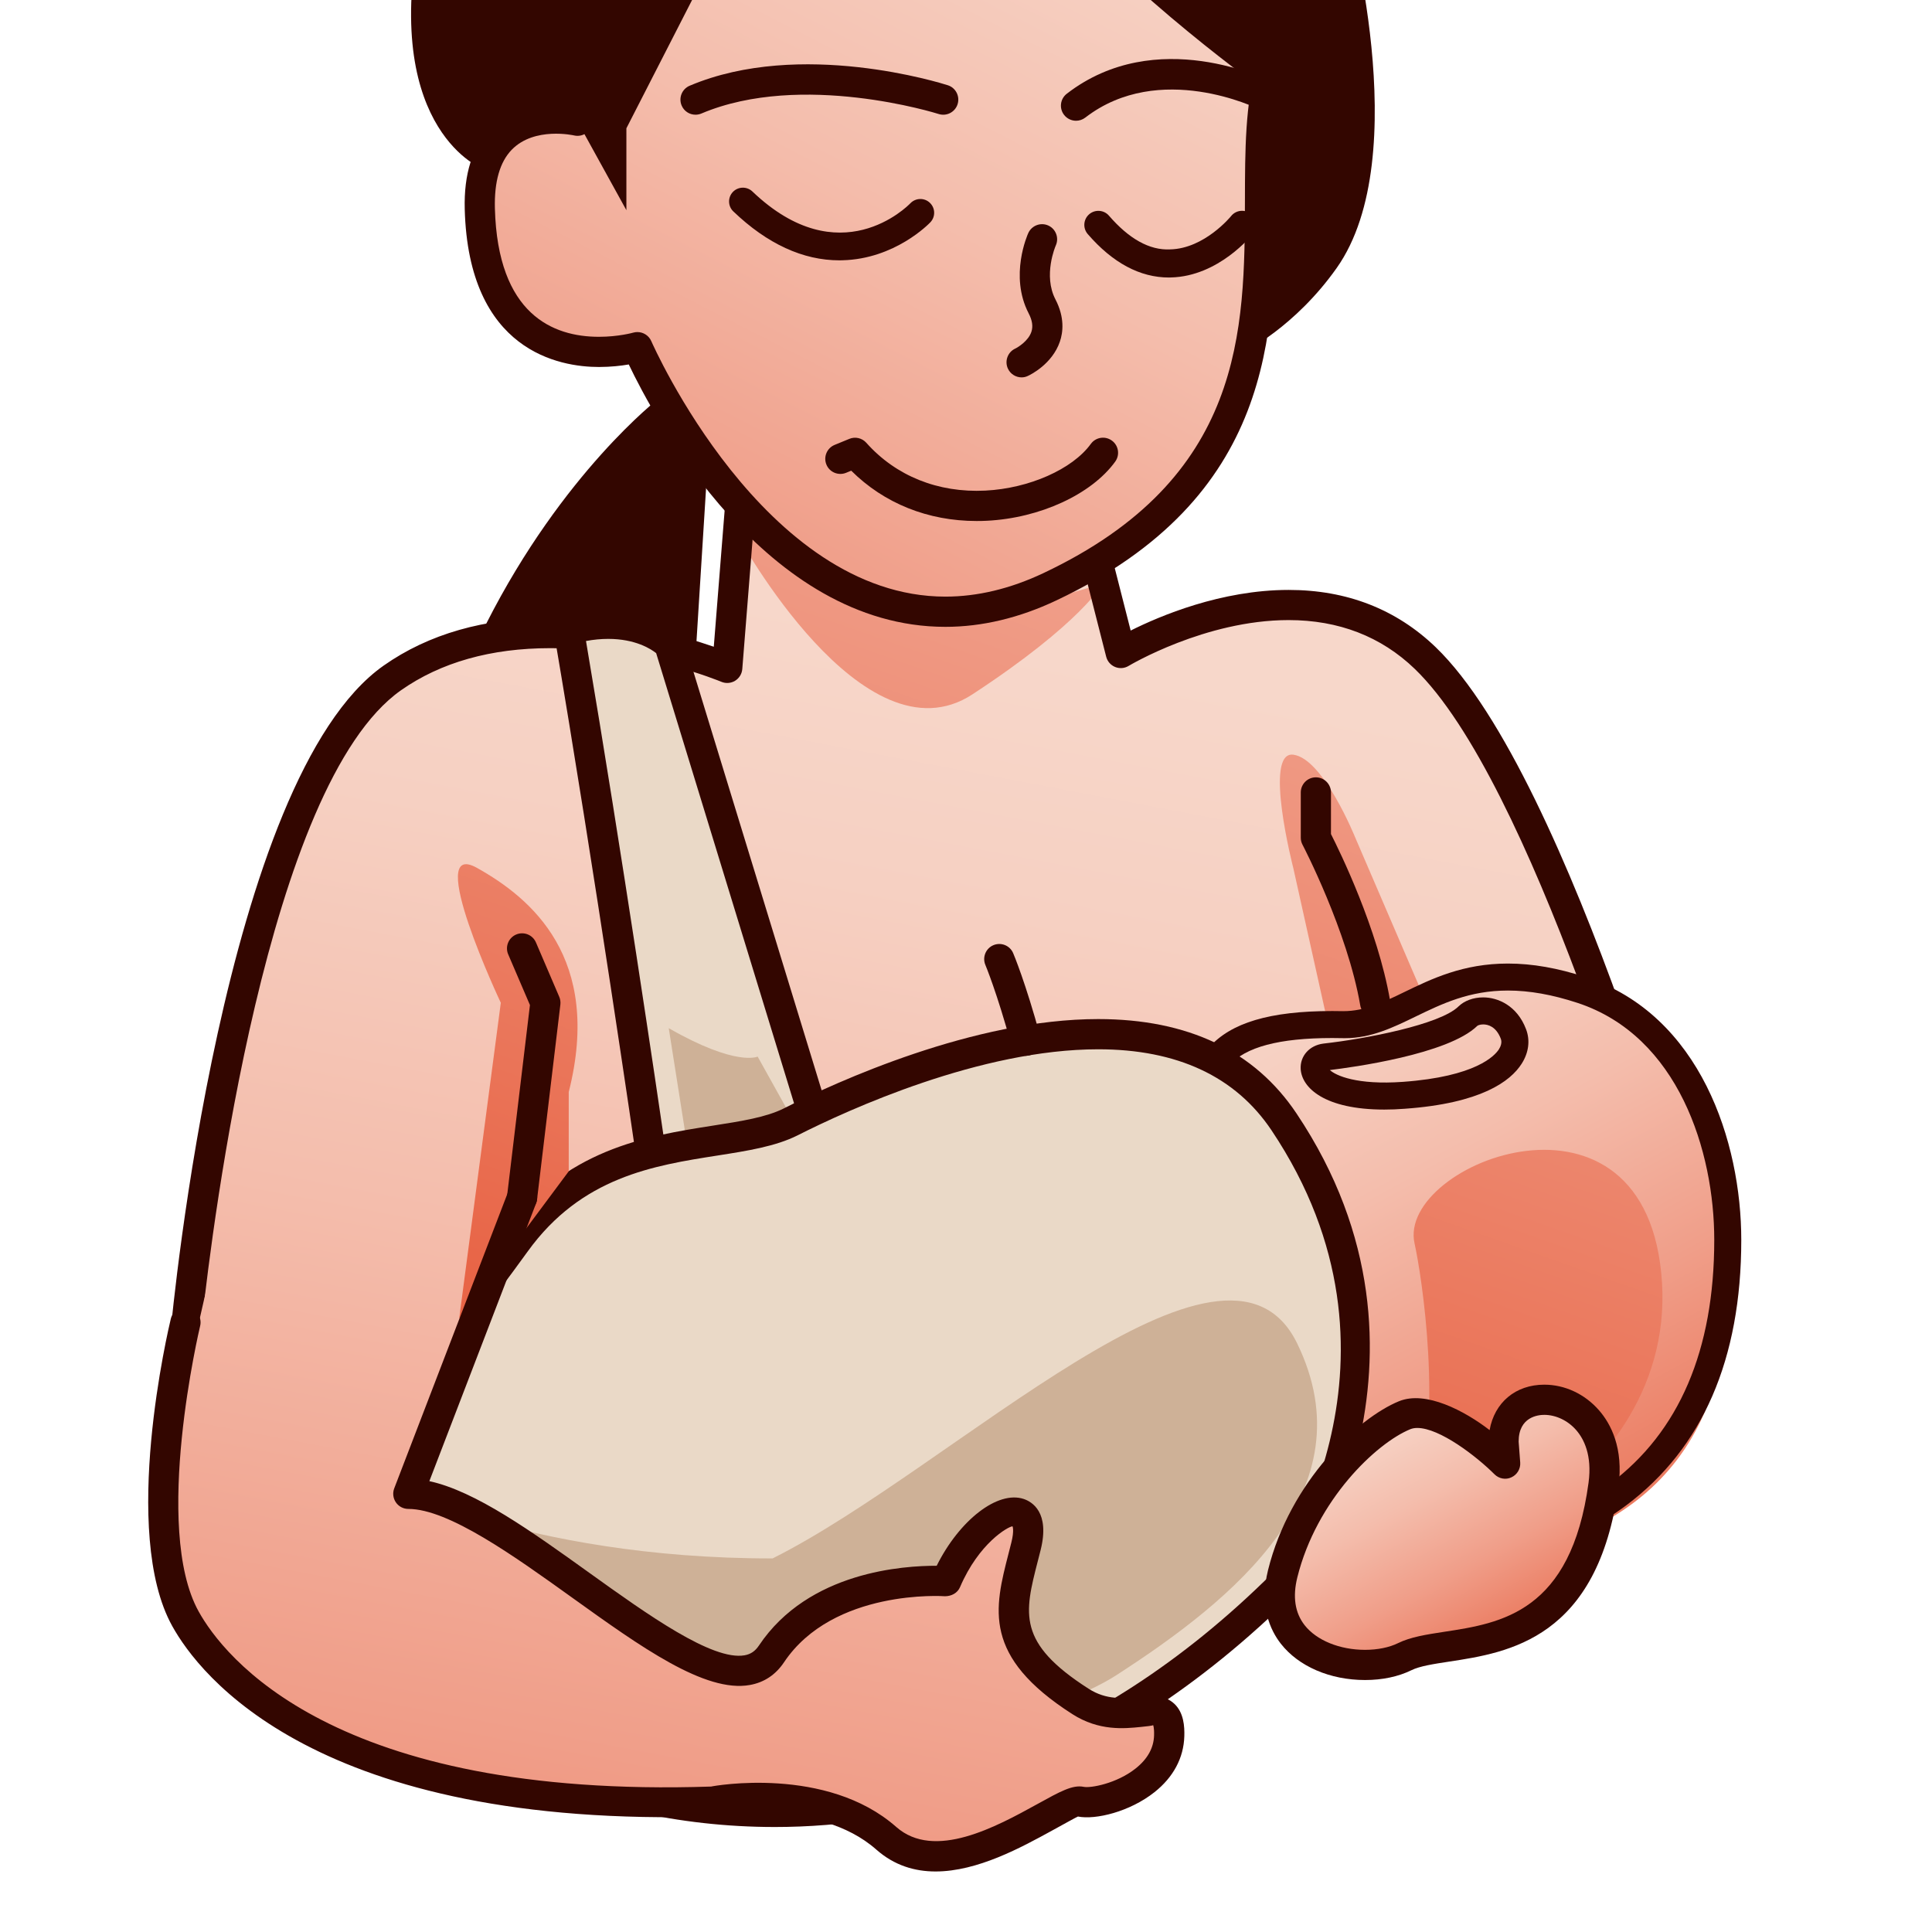 <?xml version="1.0" encoding="utf-8"?>
<!-- Generator: Adobe Illustrator 15.0.2, SVG Export Plug-In . SVG Version: 6.00 Build 0)  -->
<!DOCTYPE svg PUBLIC "-//W3C//DTD SVG 1.1//EN" "http://www.w3.org/Graphics/SVG/1.1/DTD/svg11.dtd">
<svg version="1.1" id="レイヤー_1" xmlns="http://www.w3.org/2000/svg" xmlns:xlink="http://www.w3.org/1999/xlink" x="0px"
	 y="0px" width="64px" height="64px" viewBox="0 0 64 64" style="enable-background:new 0 0 64 64;" xml:space="preserve">
<g>
	<path style="fill:#330600;" d="M21.822,13.202c0,0-3.177,2.446-5.715,7.459
		c-0.094,0.186-0.188,0.375-0.28,0.568C13.25,26.625,23.04,21.753,23.04,21.753
		l0.398-6.352L21.822,13.202z"/>
	<linearGradient id="SVGID_1_" gradientUnits="userSpaceOnUse" x1="35.102" y1="21.739" x2="23.352" y2="83.614">
		<stop  offset="0" style="stop-color:#F7D7CA"/>
		<stop  offset="0.137" style="stop-color:#F6D0C2"/>
		<stop  offset="0.35" style="stop-color:#F4BDAC"/>
		<stop  offset="0.611" style="stop-color:#F09E89"/>
		<stop  offset="0.908" style="stop-color:#EA7458"/>
		<stop  offset="1" style="stop-color:#E86547"/>
	</linearGradient>
	<path style="fill:url(#SVGID_1_);" d="M24.732,14.056l10.246-0.854l2.149,8.43
		c0,0,6.082-3.687,10.083,0.166c4.463,4.298,8.926,20.995,8.926,20.995
		L6.145,44.205c0,0,1.669-18.1,6.85-21.747C17.457,19.318,24.09,22.125,24.09,22.125
		L24.732,14.056z"/>
	<linearGradient id="SVGID_2_" gradientUnits="userSpaceOnUse" x1="44.962" y1="-23.019" x2="21.462" y2="43.606">
		<stop  offset="0" style="stop-color:#F7D7CA"/>
		<stop  offset="0.137" style="stop-color:#F6D0C2"/>
		<stop  offset="0.35" style="stop-color:#F4BDAC"/>
		<stop  offset="0.611" style="stop-color:#F09E89"/>
		<stop  offset="0.908" style="stop-color:#EA7458"/>
		<stop  offset="1" style="stop-color:#E86547"/>
	</linearGradient>
	<path style="fill:url(#SVGID_2_);" d="M36.539,19.324c0,0-0.699,1.301-4.324,3.676
		s-7.775-5.262-7.775-5.262v-1.033C24.439,16.705,26.613,22.523,36.539,19.324z"/>
	<linearGradient id="SVGID_3_" gradientUnits="userSpaceOnUse" x1="61.235" y1="-17.279" x2="37.735" y2="49.346">
		<stop  offset="0" style="stop-color:#F7D7CA"/>
		<stop  offset="0.137" style="stop-color:#F6D0C2"/>
		<stop  offset="0.35" style="stop-color:#F4BDAC"/>
		<stop  offset="0.611" style="stop-color:#F09E89"/>
		<stop  offset="0.908" style="stop-color:#EA7458"/>
		<stop  offset="1" style="stop-color:#E86547"/>
	</linearGradient>
	<path style="fill:url(#SVGID_3_);" d="M43.905,33.533L42.841,28.75c0,0-0.999-3.875,0-3.75
		s2.055,2.75,2.055,2.75l2.31,5.372C47.205,33.122,45.971,34.066,43.905,33.533z"/>
	<path style="fill:#330600;" d="M6.145,44.705c-0.138,0-0.27-0.057-0.365-0.158
		c-0.098-0.104-0.146-0.245-0.133-0.388c0.069-0.748,1.751-18.373,7.06-22.109
		c1.489-1.048,3.347-1.579,5.522-1.579c2.323,0,4.405,0.604,5.416,0.953
		l0.59-7.408c0.02-0.244,0.213-0.438,0.457-0.458l10.246-0.854
		c0.261-0.029,0.467,0.138,0.526,0.375l1.991,7.809
		c0.964-0.483,2.998-1.346,5.232-1.346c1.926,0,3.564,0.638,4.871,1.896
		c4.512,4.345,8.879,20.539,9.062,21.226c0.039,0.147,0.009,0.306-0.083,0.428
		c-0.091,0.123-0.233,0.196-0.387,0.201L6.159,44.705
		C6.154,44.705,6.149,44.705,6.145,44.705z M18.229,21.471
		c-1.965,0-3.629,0.47-4.947,1.396C8.847,25.989,7.034,40.626,6.701,43.689
		l48.784-1.379c-0.852-3.035-4.784-16.459-8.62-20.153
		c-1.114-1.073-2.52-1.616-4.178-1.616c-2.763,0-5.274,1.503-5.3,1.518
		c-0.136,0.083-0.302,0.095-0.448,0.035s-0.256-0.186-0.295-0.339l-2.045-8.02
		l-9.401,0.783l-0.609,7.646c-0.013,0.16-0.102,0.304-0.239,0.388
		c-0.138,0.083-0.307,0.096-0.455,0.033
		C23.869,22.574,21.217,21.471,18.229,21.471z"/>
	<g>
		<path style="fill:#EAD9C7;" d="M18.84,20.852c1.375,8.053,2.734,17.451,2.734,17.451L28.037,40.5
			l-5.863-19.144C22.174,21.356,21.116,20.228,18.84,20.852z"/>
		<path style="fill:#330600;" d="M28.037,41c-0.054,0-0.108-0.009-0.161-0.026l-6.463-2.197
			c-0.178-0.061-0.307-0.216-0.333-0.402c-0.014-0.094-1.375-9.484-2.732-17.438
			c-0.043-0.253,0.112-0.498,0.36-0.566c0.499-0.137,0.984-0.206,1.442-0.206
			c1.574,0,2.357,0.816,2.389,0.851c0.052,0.056,0.091,0.123,0.113,0.195
			l5.863,19.144c0.055,0.18,0.005,0.375-0.13,0.506
			C28.291,40.951,28.165,41,28.037,41z M22.025,37.928l5.248,1.784l-5.537-18.076
			c-0.179-0.142-0.694-0.472-1.587-0.472c-0.236,0-0.482,0.023-0.737,0.07
			C20.608,28.285,21.785,36.285,22.025,37.928z"/>
	</g>
	<linearGradient id="SVGID_4_" gradientUnits="userSpaceOnUse" x1="42.281" y1="31.155" x2="54.457" y2="53.548">
		<stop  offset="0" style="stop-color:#F7D7CA"/>
		<stop  offset="0.137" style="stop-color:#F6D0C2"/>
		<stop  offset="0.35" style="stop-color:#F4BDAC"/>
		<stop  offset="0.611" style="stop-color:#F09E89"/>
		<stop  offset="0.908" style="stop-color:#EA7458"/>
		<stop  offset="1" style="stop-color:#E86547"/>
	</linearGradient>
	<path style="fill:url(#SVGID_4_);" d="M57.062,40.306c-0.889-6.362-3.424-7.074-6.214-8.137
		c-1.797-0.685-4.146,1.822-6.36,1.774c-3.698-0.078-4.883,1.037-4.587,3.254
		c0.296,2.221,3.106,11.688,1.924,13.02C40.641,51.549,59.206,55.681,57.062,40.306z"
		/>
	<linearGradient id="SVGID_5_" gradientUnits="userSpaceOnUse" x1="70.832" y1="-13.894" x2="47.332" y2="52.731">
		<stop  offset="0" style="stop-color:#F7D7CA"/>
		<stop  offset="0.137" style="stop-color:#F6D0C2"/>
		<stop  offset="0.35" style="stop-color:#F4BDAC"/>
		<stop  offset="0.611" style="stop-color:#F09E89"/>
		<stop  offset="0.908" style="stop-color:#EA7458"/>
		<stop  offset="1" style="stop-color:#E86547"/>
	</linearGradient>
	<path style="fill:url(#SVGID_5_);" d="M46.858,41.186c0.228,1.027,0.976,5.706,0,8.838
		c-0.976,3.133,8.646-0.304,8.198-7.535C54.608,35.257,46.266,38.516,46.858,41.186z
		"/>
	<path style="fill:#CEB197;" d="M22.153,34.06l0.885,5.611l4.302-0.643l-2.242-4.027
		C25.098,35.001,24.396,35.345,22.153,34.06z"/>
	<path style="fill:#330600;" d="M46.56,52.036h-0.001c-2.238,0-4.788-0.523-5.182-1.398
		c-0.11-0.246-0.068-0.515,0.112-0.718c0.697-0.785-0.67-6.594-1.326-9.385
		c-0.347-1.472-0.62-2.635-0.706-3.278c-0.146-1.098,0.045-1.931,0.586-2.549
		c0.727-0.83,2.025-1.216,4.089-1.216l0.365,0.004c0,0,0.001,0,0.002,0
		c0.716,0,1.317-0.292,2.013-0.629c0.916-0.444,1.955-0.948,3.439-0.948
		c0.81,0,1.654,0.148,2.585,0.454c3.798,1.25,5.146,5.468,5.146,8.702
		c0,3.944-1.283,6.902-3.813,8.793C51.996,51.266,49.4,52.036,46.56,52.036z
		 M42.282,50.34c0.416,0.282,1.954,0.801,4.276,0.801h0.001
		c1.534,0,4.454-0.258,6.772-1.99C55.625,47.438,56.787,44.721,56.787,41.074
		c0-2.935-1.187-6.752-4.53-7.852c-0.839-0.275-1.593-0.409-2.306-0.409
		c-1.278,0-2.179,0.437-3.049,0.858c-0.763,0.37-1.482,0.72-2.355,0.72
		l-0.415-0.005c-1.762,0-2.879,0.298-3.415,0.911
		c-0.361,0.412-0.483,1.014-0.373,1.84c0.08,0.601,0.363,1.802,0.69,3.192
		C42.183,45.209,43.007,49.072,42.282,50.34z"/>
	<g>
		<path style="fill:#EAD9C7;" d="M42.533,37.163c-3.996-5.972-14.252-1.055-16.338,0
			c-2.086,1.051-6.344,0.144-9.125,4.005s-7.214,8.812-4.434,13.376
			c2.781,4.566,17.209,10.537,29.896-2.107
			C42.533,52.437,47.848,45.097,42.533,37.163z"/>
		<path style="fill:#330600;" d="M25.667,60.522c-0,0,0,0-0,0
			c-6.479,0-11.769-2.946-13.458-5.719c-2.654-4.357,0.763-8.951,3.509-12.643
			c0.327-0.44,0.646-0.869,0.946-1.285c2.027-2.815,4.757-3.243,6.95-3.587
			c0.949-0.148,1.769-0.277,2.355-0.572c1.759-0.89,6.295-2.958,10.409-2.958
			c2.972,0,5.182,1.052,6.57,3.126c5.444,8.129,0.044,15.769-0.011,15.845
			C36.475,59.181,29.983,60.522,25.667,60.522z M36.379,34.759
			c-3.899,0-8.263,1.993-9.958,2.851c-0.728,0.366-1.662,0.513-2.651,0.668
			c-2.114,0.331-4.51,0.707-6.293,3.183c-0.303,0.421-0.625,0.854-0.955,1.298
			c-2.7,3.63-5.761,7.744-3.457,11.526c1.325,2.175,6.111,5.238,12.603,5.238
			c4.127,0,10.343-1.291,16.514-7.44c0.155-0.228,4.988-7.101-0.062-14.641
			C40.927,35.661,38.996,34.759,36.379,34.759z"/>
	</g>
	<path style="fill:#CEB197;" d="M12.443,48.989c0,0,4.852,2.643,13.15,2.636
		c6-3,15.002-12,17.376-7.125S40.844,53,36.969,55.5S12.667,62.979,12.443,48.989z"/>
	<linearGradient id="SVGID_6_" gradientUnits="userSpaceOnUse" x1="28.39" y1="20.465" x2="16.64" y2="82.34">
		<stop  offset="0" style="stop-color:#F7D7CA"/>
		<stop  offset="0.137" style="stop-color:#F6D0C2"/>
		<stop  offset="0.35" style="stop-color:#F4BDAC"/>
		<stop  offset="0.611" style="stop-color:#F09E89"/>
		<stop  offset="0.908" style="stop-color:#EA7458"/>
		<stop  offset="1" style="stop-color:#E86547"/>
	</linearGradient>
	<path style="fill:url(#SVGID_6_);" d="M7.375,40.654c0,0-2.884,9.998-1.23,12.973
		c1.652,2.977,8.824,6.296,17.429,6.056c0,0,3.637-0.684,5.786,1.213
		c2.148,1.895,5.785-1.346,6.446-1.213s2.877-0.527,2.926-2.182
		c0.049-1.652-1.017,0.374-2.938-1.139c-2.669-2.102-2.303-3.158-1.807-5.143
		c0.496-1.982-1.653-1.156-2.645,1.158c0,0-3.968-0.309-5.786,2.408
		c-1.818,2.715-8.626-5.303-12.03-5.303l3.769-9.812"/>
	<linearGradient id="SVGID_7_" gradientUnits="userSpaceOnUse" x1="38.639" y1="-27.484" x2="14.292" y2="41.541">
		<stop  offset="0" style="stop-color:#F7D7CA"/>
		<stop  offset="0.137" style="stop-color:#F6D0C2"/>
		<stop  offset="0.35" style="stop-color:#F4BDAC"/>
		<stop  offset="0.611" style="stop-color:#F09E89"/>
		<stop  offset="0.908" style="stop-color:#EA7458"/>
		<stop  offset="1" style="stop-color:#E86547"/>
	</linearGradient>
	<path style="fill:url(#SVGID_7_);" d="M15.211,43.678L16.59,33.219c0,0-2.579-5.469-0.789-4.469
		c1.789,1,4.164,2.977,3.039,7.426v2.625L15.211,43.678z"/>
	<path style="fill:#330600;" d="M45.552,33.719c-0.238,0-0.45-0.172-0.492-0.415
		c-0.425-2.468-1.897-5.293-1.912-5.321C43.109,27.911,43.09,27.831,43.09,27.75v-1.5
		c0-0.276,0.224-0.5,0.5-0.5s0.5,0.224,0.5,0.5v1.379c0.289,0.568,1.547,3.136,1.956,5.505
		c0.047,0.272-0.136,0.531-0.408,0.578C45.609,33.717,45.58,33.719,45.552,33.719z"/>
	<path style="fill:#330600;" d="M17.295,40.171c-0.02,0-0.04-0.001-0.06-0.004
		c-0.274-0.032-0.47-0.281-0.437-0.556l0.757-6.318l-0.72-1.678
		c-0.109-0.254,0.009-0.548,0.262-0.657c0.255-0.109,0.548,0.008,0.657,0.262
		l0.772,1.801c0.035,0.081,0.047,0.17,0.037,0.257l-0.772,6.452
		C17.761,39.984,17.545,40.171,17.295,40.171z"/>
	<linearGradient id="SVGID_8_" gradientUnits="userSpaceOnUse" x1="45.429" y1="46.382" x2="50.365" y2="55.46">
		<stop  offset="0" style="stop-color:#F7D7CA"/>
		<stop  offset="0.137" style="stop-color:#F6D0C2"/>
		<stop  offset="0.35" style="stop-color:#F4BDAC"/>
		<stop  offset="0.611" style="stop-color:#F09E89"/>
		<stop  offset="0.908" style="stop-color:#EA7458"/>
		<stop  offset="1" style="stop-color:#E86547"/>
	</linearGradient>
	<path style="fill:url(#SVGID_8_);" d="M53.118,49.182c0.428-3.178-3.311-3.677-3.311-1.427
		l0.053,0.729c0,0-2.102-2.104-3.327-1.604s-3.358,2.5-4.042,5.25s2.518,3.5,4.042,2.75
		S52.304,55.233,53.118,49.182z"/>
	<path style="fill:#330600;" d="M30.993,61.995c-0.692,0-1.368-0.198-1.964-0.725
		c-1.938-1.71-5.331-1.102-5.364-1.097c-13.207,0.422-17.078-4.718-17.958-6.305
		c-1.729-3.108-0.118-9.893-0.049-10.18c0.065-0.27,0.335-0.427,0.603-0.369
		c0.269,0.065,0.434,0.335,0.369,0.604c-0.016,0.066-1.588,6.691-0.049,9.46
		c0.811,1.461,4.439,6.214,16.976,5.799c0.081-0.022,3.826-0.697,6.132,1.338
		c1.268,1.118,3.321-0.012,4.677-0.759c0.753-0.415,1.163-0.646,1.537-0.569
		c0.224,0.045,1.085-0.107,1.718-0.61c0.393-0.312,0.598-0.681,0.609-1.096
		c0.008-0.262-0.03-0.336-0.031-0.339c-0.016,0.021-0.24,0.043-0.404,0.06
		c-0.554,0.056-1.389,0.141-2.271-0.424c-2.991-1.915-2.584-3.497-2.112-5.33
		l0.09-0.354c0.102-0.403,0.04-0.537,0.039-0.538
		c-0.147,0.009-1.113,0.555-1.739,2.015c-0.084,0.196-0.281,0.3-0.498,0.302
		c-0.038-0.006-3.702-0.25-5.333,2.188c-0.277,0.413-0.656,0.666-1.128,0.751
		c-1.485,0.269-3.621-1.265-5.881-2.887c-1.924-1.381-4.105-2.945-5.436-2.945
		c-0.165,0-0.319-0.081-0.412-0.217s-0.114-0.309-0.055-0.463l3.769-9.812
		c0.099-0.257,0.388-0.387,0.646-0.287c0.258,0.099,0.387,0.389,0.288,0.646
		l-3.539,9.213c1.533,0.334,3.381,1.66,5.322,3.053
		c1.9,1.363,4.052,2.903,5.12,2.716c0.204-0.037,0.351-0.137,0.476-0.324
		c1.649-2.464,4.818-2.644,5.888-2.642c0.749-1.507,2.02-2.502,2.885-2.212
		c0.272,0.092,0.87,0.439,0.559,1.687l-0.092,0.361
		c-0.45,1.75-0.698,2.715,1.683,4.239c0.589,0.377,1.143,0.318,1.632,0.271
		c0.427-0.044,0.869-0.087,1.203,0.224c0.318,0.296,0.343,0.758,0.333,1.079
		c-0.021,0.714-0.362,1.354-0.987,1.85c-0.817,0.649-1.953,0.924-2.537,0.808
		c-0.061,0.025-0.502,0.27-0.857,0.465
		C33.845,61.191,32.386,61.995,30.993,61.995z"/>
	<path style="fill:#330600;" d="M45.221,55.653L45.221,55.653
		c-1.159,0-2.202-0.449-2.791-1.202c-0.356-0.456-0.72-1.25-0.424-2.442
		c0.729-2.934,2.977-5.036,4.339-5.592c0.886-0.361,2.171,0.318,3,0.957
		c0.161-0.914,0.86-1.505,1.811-1.505c0.681,0,1.34,0.308,1.81,0.845
		c0.392,0.447,0.821,1.251,0.648,2.534c-0.679,5.043-3.646,5.496-5.61,5.795
		c-0.521,0.08-0.971,0.148-1.249,0.285
		C46.321,55.541,45.791,55.653,45.221,55.653z M46.949,47.303
		c-0.087,0-0.161,0.014-0.228,0.04c-1.133,0.463-3.107,2.342-3.745,4.908
		c-0.16,0.643-0.079,1.176,0.241,1.585c0.395,0.504,1.162,0.817,2.003,0.817l0,0
		c0.412,0,0.8-0.078,1.092-0.222c0.417-0.205,0.938-0.285,1.54-0.377
		c1.867-0.285,4.191-0.64,4.771-4.939c0.122-0.912-0.156-1.451-0.411-1.743
		c-0.275-0.315-0.671-0.503-1.057-0.503c-0.199,0-0.848,0.063-0.848,0.886
		l0.052,0.693c0.015,0.208-0.102,0.404-0.291,0.49
		c-0.188,0.091-0.414,0.047-0.562-0.101C48.913,48.244,47.693,47.303,46.949,47.303
		z"/>
	<linearGradient id="SVGID_9_" gradientUnits="userSpaceOnUse" x1="36.811" y1="-8.301" x2="15.465" y2="33.575">
		<stop  offset="0" style="stop-color:#F7D7CA"/>
		<stop  offset="0.137" style="stop-color:#F6D0C2"/>
		<stop  offset="0.35" style="stop-color:#F4BDAC"/>
		<stop  offset="0.611" style="stop-color:#F09E89"/>
		<stop  offset="0.908" style="stop-color:#EA7458"/>
		<stop  offset="1" style="stop-color:#E86547"/>
	</linearGradient>
	<path style="fill:url(#SVGID_9_);" d="M42.138,2.174c-1.416,4.556,2.588,13.548-7.363,17.266
		C24.825,23.157,21.116,11.5,21.116,11.5s-4.226,1.39-5.222-4.583
		C15.278,3.222,19.131,4,19.131,4l-0.291-7.5L41.92-3L42.138,2.174z"/>
	<path style="fill:#330600;" d="M31.318,20.765c-5.973,0-9.663-6.959-10.489-8.692
		c-0.25,0.043-0.594,0.084-0.987,0.084c-1.295,0-4.322-0.509-4.447-5.228
		c-0.031-1.165,0.253-2.063,0.843-2.669c0.733-0.753,1.735-0.853,2.371-0.825
		L18.34-3.48c-0.005-0.138,0.046-0.272,0.143-0.37
		C18.58-3.949,18.716-4.002,18.851-4l23.08,0.5
		c0.264,0.006,0.478,0.215,0.489,0.479l0.218,5.174
		c0.002,0.057-0.006,0.115-0.022,0.169c-0.37,1.189-0.373,2.708-0.376,4.315
		c-0.009,4.383-0.021,9.838-7.251,13.254
		C33.762,20.472,32.526,20.765,31.318,20.765z M21.115,11
		c0.195,0,0.379,0.115,0.46,0.301c0.037,0.085,3.725,8.463,9.743,8.463
		c1.06,0,2.151-0.261,3.243-0.777c6.66-3.146,6.67-8.037,6.679-12.353
		c0.003-1.649,0.007-3.208,0.396-4.525l-0.194-4.621L19.36-2.989l0.271,6.969
		c0.006,0.155-0.061,0.304-0.181,0.404c-0.119,0.099-0.277,0.139-0.431,0.103
		c-0.006-0.001-1.312-0.301-2.065,0.471c-0.395,0.405-0.583,1.06-0.56,1.945
		c0.093,3.516,1.926,4.254,3.447,4.254c0.646,0,1.131-0.136,1.136-0.138
		C21.023,11.006,21.07,11,21.115,11z"/>
	<path style="fill:#330600;" d="M45.857,36.756c-1.982,0-2.731-0.722-2.77-1.34
		c-0.026-0.433,0.29-0.788,0.753-0.846c1.406-0.157,3.859-0.629,4.473-1.229
		c0.195-0.191,0.494-0.301,0.819-0.301c0.492,0,1.124,0.275,1.419,1.05
		c0.143,0.371,0.091,0.78-0.145,1.149c-0.37,0.58-1.342,1.31-3.872,1.49
		C46.293,36.748,46.067,36.756,45.857,36.756z M44.053,35.447
		c0.199,0.183,0.896,0.5,2.418,0.391c2.425-0.174,3.048-0.869,3.182-1.078
		c0.056-0.089,0.112-0.221,0.063-0.35c-0.157-0.413-0.433-0.475-0.583-0.475
		c-0.116,0-0.184,0.037-0.195,0.048C47.968,34.93,44.771,35.36,44.053,35.447z"/>
	<path style="fill:#330600;" d="M33.98,34.975c-0.22,0-0.422-0.146-0.482-0.368
		c-0.468-1.714-0.852-2.633-0.856-2.642c-0.107-0.254,0.012-0.548,0.266-0.655
		c0.253-0.106,0.548,0.01,0.655,0.266c0.017,0.039,0.413,0.98,0.9,2.768
		c0.072,0.267-0.084,0.542-0.351,0.614C34.068,34.969,34.023,34.975,33.98,34.975z"
		/>
	<path style="fill:#330600;" d="M32.354,17.259c-1.613,0-3.066-0.583-4.156-1.667l-0.17,0.07
		c-0.255,0.104-0.548-0.017-0.652-0.272c-0.105-0.255,0.017-0.547,0.272-0.652
		l0.487-0.2c0.195-0.081,0.422-0.029,0.563,0.13
		c0.978,1.099,2.375,1.662,3.942,1.584c1.449-0.072,2.886-0.708,3.494-1.546
		c0.163-0.225,0.476-0.273,0.698-0.111c0.224,0.162,0.272,0.475,0.11,0.698
		c-0.786,1.084-2.495,1.871-4.253,1.958C32.577,17.257,32.465,17.259,32.354,17.259
		z"/>
	<path style="fill:#330600;" d="M38.723,9.193c-0.959,0-1.864-0.484-2.69-1.439
		c-0.168-0.194-0.147-0.488,0.047-0.656c0.193-0.167,0.488-0.148,0.656,0.047
		c0.654,0.756,1.335,1.153,2.03,1.116c1.133-0.025,2.006-1.09,2.014-1.101
		c0.16-0.203,0.454-0.235,0.653-0.076c0.202,0.159,0.236,0.452,0.077,0.653
		c-0.046,0.058-1.14,1.418-2.724,1.454C38.766,9.192,38.744,9.193,38.723,9.193z"/>
	<path style="fill:#330600;" d="M27.808,8.624c-1.208,0-2.391-0.544-3.515-1.62
		c-0.183-0.174-0.189-0.463-0.015-0.646c0.175-0.182,0.464-0.188,0.646-0.015
		c2.887,2.76,5.141,0.488,5.235,0.389c0.176-0.181,0.464-0.187,0.645-0.013
		c0.182,0.174,0.189,0.461,0.016,0.644c-0.047,0.05-1.176,1.217-2.915,1.259
		C27.873,8.624,27.84,8.624,27.808,8.624z"/>
	<path style="fill:#330600;" d="M23.04,3.8c-0.195,0-0.38-0.114-0.46-0.305
		c-0.107-0.254,0.011-0.548,0.266-0.655c3.672-1.555,8.354-0.079,8.552-0.016
		c0.263,0.084,0.407,0.366,0.323,0.629c-0.084,0.263-0.366,0.408-0.629,0.323
		c-0.045-0.015-4.53-1.423-7.856-0.016C23.171,3.787,23.105,3.8,23.04,3.8z"
		/>
	<path style="fill:#330600;" d="M35.645,4c-0.149,0-0.297-0.067-0.396-0.194
		c-0.169-0.218-0.129-0.532,0.09-0.701c2.967-2.292,6.653-0.462,6.808-0.384
		c0.246,0.125,0.344,0.425,0.219,0.671c-0.125,0.247-0.426,0.342-0.671,0.221
		c-0.033-0.017-3.282-1.619-5.744,0.283C35.859,3.966,35.752,4,35.645,4z"/>
	<path style="fill:#330600;" d="M33.842,12.501c-0.188,0-0.369-0.107-0.454-0.29
		c-0.115-0.25-0.007-0.548,0.244-0.664c0.113-0.055,0.437-0.264,0.534-0.555
		c0.06-0.18,0.03-0.38-0.091-0.613c-0.644-1.242-0.037-2.603-0.011-2.66
		c0.115-0.251,0.413-0.362,0.663-0.248s0.361,0.41,0.247,0.661
		c-0.011,0.026-0.425,0.989-0.011,1.786c0.312,0.602,0.252,1.094,0.146,1.401
		c-0.255,0.744-0.977,1.097-1.059,1.134
		C33.983,12.486,33.912,12.501,33.842,12.501z"/>
	<path style="fill:#330600;" d="M44.604-2.976c0,0,2.31,8.125-0.324,11.853
		c-1.388,1.964-3.057,2.774-3.057,2.774l0.404-8.835c0,0-5.179-3.742-7.223-6.742
		S44.604-2.976,44.604-2.976z"/>
	<path style="fill:#330600;" d="M23.438-1L20.75,4.25v2.713L18.84,3.5c0,0-3.019-0.244-2.947,2.04
		C15.893,5.54,12.5,4.125,14-2.75S23.438-1,23.438-1z"/>
</g>
</svg>

